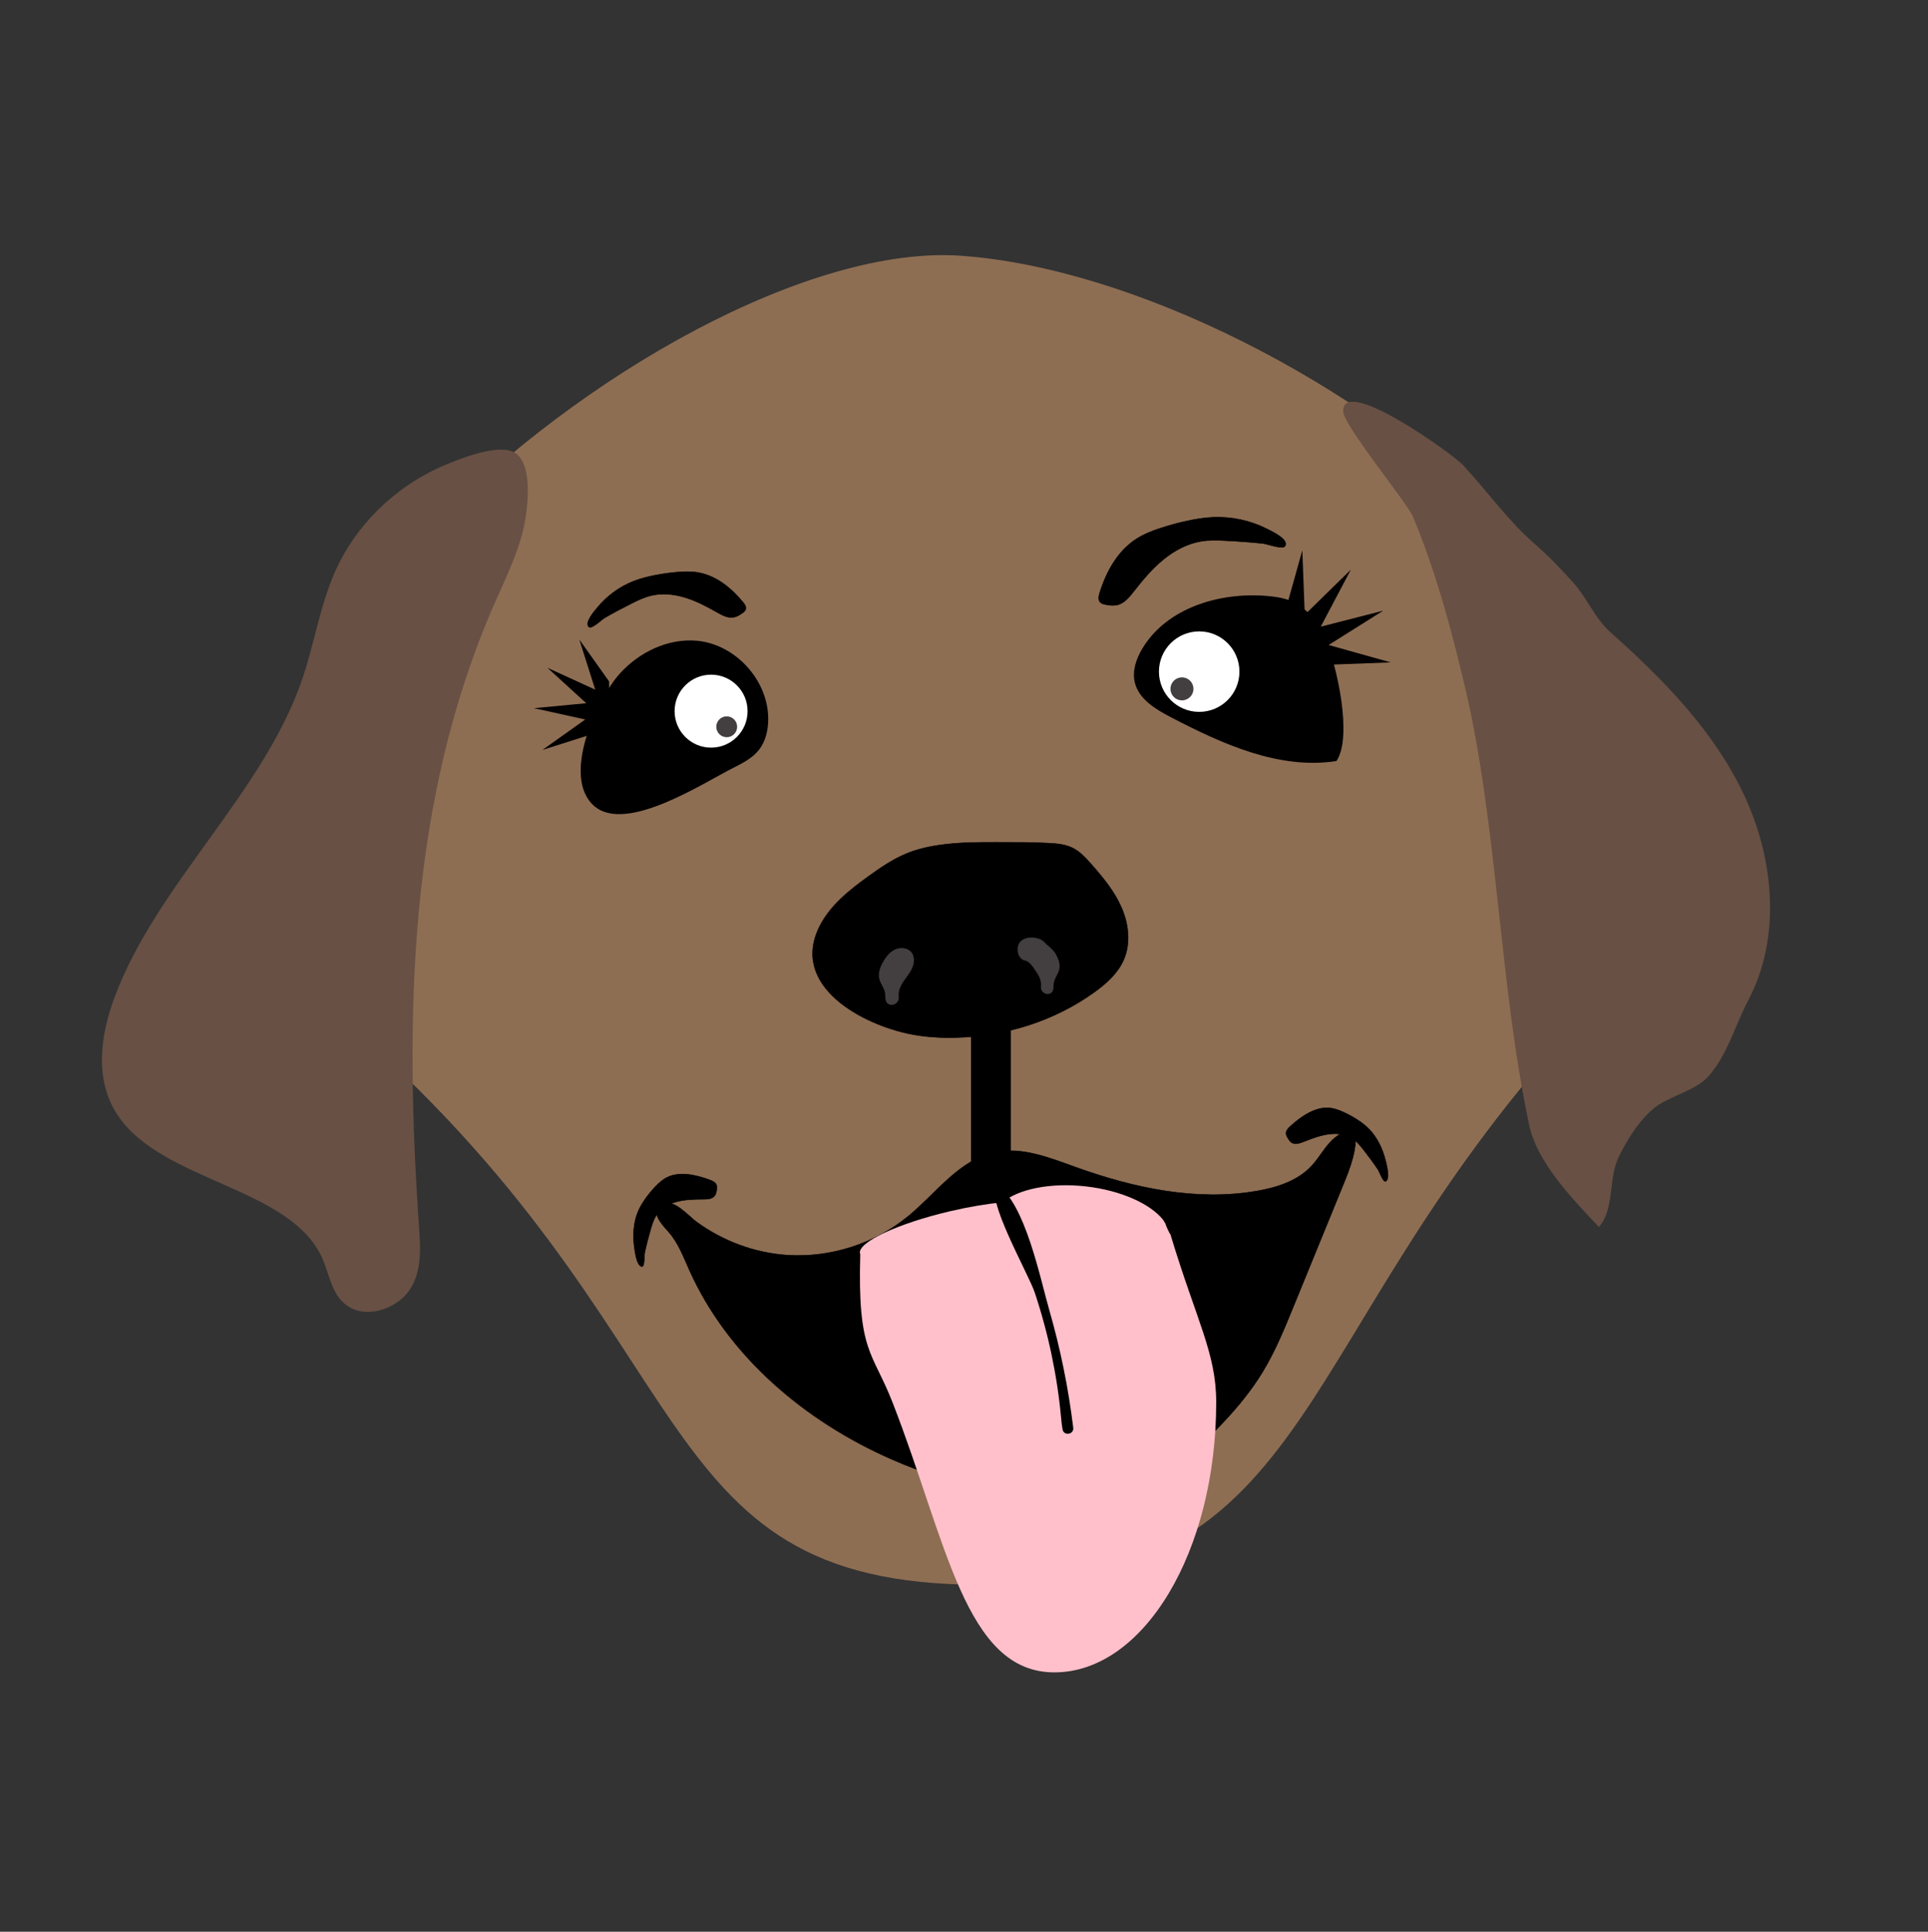 <?xml version="1.0" encoding="UTF-8"?>
<svg id="Lag_5" data-name="Lag 5" xmlns="http://www.w3.org/2000/svg" viewBox="0 0 1078 1080">
  <rect x="0" y="0" width="1078" height="1080" fill="#333333" stroke="none"/>
  <defs>
    <style>
      .cls-1 {
        fill: #8e6e53;
      }

      .cls-2 {
        stroke: #000;
        stroke-miterlimit: 10;
        stroke-width: .25px;
      }

      .cls-3 {
        fill: #433e3f;
      }

      .cls-4 {
        fill: pink;
      }

      .cls-5 {
        fill: #685044;
      }

      .cls-6 {
        fill: #fff;
      }
    </style>
  </defs>
  <path class="cls-1" d="M885,568.5c-166,178.5-145.08,317.5-337,317.5s-149.26-138.31-358-317.5C24,426,370.01,130.95,537.5,143c191.42,13.78,507.53,253.42,347.5,425.5Z"/>
  <path d="M741.11,357.53c-3.89-8.7-9.67-17.14-18.33-21.13-4.42-2.03-9.31-2.78-14.15-3.2-26.61-2.31-56.33,6.59-70,29.54-3.34,5.61-5.64,12.29-4.17,18.66,2.19,9.5,11.67,15.17,20.32,19.66,28.79,14.96,60.39,29.37,92.45,24.44,9.25-13.5.1-54.09-6.12-67.98Z"/>
  <path d="M410.27,429.16c5.23-2.61,10.6-5.43,14.18-10.05,3.7-4.77,5.07-11.01,5.09-17.04.07-21.59-18.11-41.7-39.61-43.81-16.28-1.59-32.61,6.32-43.53,18.5-12.65,14.1-32.94,57.91-14.01,74.01,18.01,15.31,61.49-13.44,77.87-21.6Z"/>
  <path class="cls-2" d="M353.46,337.23c3.21-1.61,6.48-3.18,9.96-4.09,6.37-1.66,13.18-1.01,19.49.89s12.18,5,17.9,8.25c2.99,1.7,6.3,3.51,9.66,2.8,1.61-.34,3.04-1.23,4.4-2.15.87-.59,1.79-1.28,2.08-2.29.4-1.41-.55-2.81-1.48-3.94-6.49-7.9-14.95-14.82-25.02-16.6-4.03-.71-8.16-.57-12.24-.2-4.13.37-8.23.95-12.3,1.76-3.83.76-7.63,1.72-11.28,3.11-8.04,3.07-15.24,8.3-20.69,14.96-1.36,1.66-7.59,8.71-4.6,10.84,1.66,1.19,7.15-4.2,8.74-5.12,5.03-2.91,10.18-5.61,15.37-8.21Z"/>
  <path class="cls-2" d="M685.09,302.29c-4.38-.22-8.8-.37-13.15.3-7.97,1.24-15.36,5.23-21.59,10.35-6.23,5.11-11.42,11.33-16.36,17.65-2.58,3.3-5.48,6.88-9.6,7.72-1.97.4-4,.11-5.97-.24-1.26-.23-2.62-.54-3.42-1.51-1.11-1.35-.69-3.35-.17-5.03,3.64-11.78,9.97-23.43,20.51-30.22,4.22-2.72,8.95-4.55,13.73-6.11,4.83-1.58,9.74-2.91,14.71-3.98,4.68-1.01,9.41-1.79,14.18-2.02,10.51-.5,21.08,1.77,30.34,6.44,2.31,1.16,12.63,5.89,10.25,9.66-1.32,2.1-10.03-1.16-12.26-1.41-7.03-.77-14.11-1.25-21.19-1.61Z"/>
  <path class="cls-2" d="M509.99,578.34c7.78,1.46,15.73,1.94,23.65,1.79,27.93-.54,55.84-9.17,78.46-25.56,6.63-4.8,12.98-10.51,16.24-18.02,3.98-9.18,2.73-19.97-1.26-29.14s-10.48-17-17.11-24.49c-3.03-3.42-6.22-6.88-10.33-8.89-4.15-2.03-8.89-2.42-13.5-2.66-9.5-.49-19.03-.49-28.54-.48-10.76,0-21.57.01-32.23,1.54-6.29.9-12.53,2.33-18.42,4.74-7.78,3.18-14.77,8-21.58,12.93-10.55,7.64-21.16,16.05-27.04,27.67-17.03,33.62,24.29,55.42,51.67,60.57Z"/>
  <rect class="cls-2" x="543" y="571" width="22" height="85"/>
  <path class="cls-2" d="M363.81,687.37c.76-2.64,1.57-5.28,2.9-7.5,2.45-4.07,6.56-6.54,11.17-7.85s9.72-1.5,14.84-1.51c2.67,0,5.6-.07,6.99-2.08.67-.96.89-2.27,1.07-3.57.11-.84.19-1.76-.28-2.67-.65-1.26-2.03-1.92-3.24-2.38-8.41-3.22-17.28-4.83-23.86-1.78-2.63,1.22-4.8,3.14-6.79,5.2-2.02,2.09-3.9,4.34-5.61,6.73-1.62,2.26-3.1,4.66-4.23,7.32-2.49,5.88-3.18,13.04-2.05,20.53.28,1.87,1.23,10,4.17,10.33,1.64.18,1.31-6.35,1.6-7.76.94-4.43,2.09-8.76,3.31-13.03Z"/>
  <path class="cls-2" d="M762.5,643.01c-1.69-2.17-3.42-4.32-5.48-5.88-3.78-2.86-8.53-3.63-13.29-3.12s-9.57,2.23-14.33,4.13c-2.48.99-5.22,2.02-7.26.67-.98-.65-1.68-1.78-2.32-2.92-.42-.73-.83-1.57-.74-2.58.13-1.41,1.17-2.53,2.12-3.41,6.6-6.12,14.24-10.92,21.48-10.54,2.9.15,5.62,1.13,8.24,2.3,2.65,1.18,5.23,2.57,7.72,4.16,2.34,1.49,4.61,3.17,6.65,5.22,4.5,4.53,7.81,10.92,9.55,18.29.43,1.84,2.58,9.74-.03,11.14-1.45.78-3.58-5.41-4.38-6.6-2.53-3.76-5.2-7.35-7.92-10.86Z"/>
  <path class="cls-2" d="M439.99,701.69c24.44,1.67,49.41-6.42,68.33-22.15,15.37-12.78,28.08-31.01,47.54-35.27,15.24-3.33,30.72,2.91,45.41,8.21,32.67,11.77,67.87,19.36,102.03,13.29,11.01-1.96,22.3-5.63,29.98-13.84,3.77-4.03,6.48-8.95,10.17-13.05,3.69-4.1,8.88-7.45,14.33-6.79,1.24,10.43-2.81,20.68-6.77,30.39-9.29,22.73-18.58,45.46-27.87,68.19-5.05,12.36-10.14,24.79-17.05,36.2-12.1,19.98-29.36,36.13-46.4,52.02-7.2,6.71-14.57,13.51-23.69,17.12-8.19,3.25-17.25,3.69-26.06,3.63-38.18-.26-76.28-8.38-111.31-23.72-48.31-21.16-91.61-57.51-113.28-106-3.3-7.39-6.2-15.19-11.58-21.22-3.48-3.9-11.37-12.17-3.2-15.74,6.31-2.76,14.47,6.95,18.73,10.07,14.74,10.8,32.51,17.43,50.68,18.67Z"/>
  <path class="cls-5" d="M187.54,319.15c-8.7,19.56-11.72,40.61-18.6,60.7-21.87,63.83-81.19,114.25-104.85,177.61-8.1,21.7-11.42,46.59,1.9,66.32,25.18,37.31,97.1,39.81,114.45,80.25,4.12,9.61,5.3,21.47,15.37,27.02,11.33,6.25,27.45-.44,33.74-10.64s5.57-22.38,4.78-33.89c-8.1-117.7-6.26-238.83,42.23-349.21,6.24-14.2,13.27-28.28,16.45-43.21,1.95-9.14,5.35-34.24-4.97-40.89-8.75-5.63-30.41,3.09-39.32,6.83-28.21,11.84-50.08,34.18-61.17,59.11Z"/>
  <path class="cls-5" d="M818.88,383.1c18.51,78.04,19.4,167.46,36.12,245.9,4.49,21.06,24.23,41.33,39,57,8.86-10.05,5.15-26.95,11-39,4.91-10.1,12.58-22.59,21.85-28.93,8.15-5.57,21.54-8.73,28.15-16.07,10.82-12.01,14.99-28.48,22.52-42.79,18.36-34.87,14.54-78.33-2.05-114.08-16.59-35.75-45.01-64.95-74.47-91.13-9.8-8.71-13.17-19.3-22-29-7.06-7.76-13.1-14.09-21-21-15.42-13.5-25.84-28.77-40-44-5.71-6.14-67.42-50.56-67-30,.16,7.73,35.88,51.35,39.01,58.82,4.3,10.25,8.1,20.7,11.57,31.25,6.82,20.7,12.26,41.83,17.29,63.03Z"/>
  <circle class="cls-6" cx="670.5" cy="375.5" r="22.5"/>
  <circle class="cls-3" cx="660.86" cy="385.14" r="6.43"/>
  <path class="cls-3" d="M497.72,561.71c2.1.54,4.49-1.07,4.77-3.22.1-.72-.01-1.45-.03-2.18-.06-2.93,1.4-5.68,3.06-8.09s3.6-4.69,4.7-7.41,1.23-6.07-.59-8.37c-2.08-2.62-6.13-3-9.16-1.6s-5.19,4.2-6.82,7.12c-1.55,2.79-2.76,6.02-2.05,9.13.69,3.03,3.01,5.48,3.31,8.62.23,2.36-.3,5.22,2.8,6.01Z"/>
  <path class="cls-3" d="M586.52,555.65c-1.97.5-4.22-1.01-4.48-3.02-.09-.67.01-1.36.03-2.04.06-2.74-1.31-5.31-2.88-7.57s-3.48-5.55-6.18-6.02c-3.94-.68-5.77-7.76-2-11,3.48-2.99,10.32-2.06,12.92.75,2.14,2.3,4.88,3.93,6.41,6.67,1.46,2.61,2.59,5.63,1.92,8.54-.65,2.83-2.82,5.13-3.11,8.07-.22,2.21.28,4.88-2.63,5.62Z"/>
  <path class="cls-4" d="M654.4,690.1c-.18-.22-.33-.46-.48-.7-.04-.07-.09-.14-.13-.21-.15-.26-.28-.53-.38-.81.18.37.15.29-.12-.26-.15-.31-.31-.63-.46-.94-.37-.78-.71-1.58-1-2.4-.09-.23-.16-.47-.23-.71-.02-.04-.04-.08-.07-.13-.17-.3-1.14-1.52-.3-.61-.18-.19-.33-.39-.46-.6-.06-.09-.11-.19-.17-.28-.09-.15-.18-.3-.26-.46-7.19-8.96-23.48-16.43-43.08-18.67-19.99-2.28-37.87,1.5-46.73,8.89-8.54.81-18.54,2.46-29.12,4.93-29.37,6.86-52.01,17.44-50.57,23.64.03.15.1.29.16.43-1.58,55.05,6.77,54.01,18.01,82.79,30.32,77.69,40.52,151,90.5,151s90.5-67.61,90.5-151c0-27.63-10.88-45.11-25.6-93.9Z"/>
  <circle class="cls-6" cx="397.59" cy="397.6" r="20.4"/>
  <circle class="cls-3" cx="406.33" cy="406.34" r="5.83"/>
  <path d="M337.01,401.41c-1.8,3.51-4.2,6.49-6.78,9.32l-26.95,8.55,23.96-17.03-28.71-6.31,29.26-2.77-21.71-19.82,26.73,12.23-8.89-28.02,16.63,23.4c.13,7.05-.24,14-3.55,20.45Z"/>
  <path d="M731.24,363.7c3.53,3.31,7.54,5.76,11.7,7.94l34.66-1.31-34.72-9.72,30.52-19.19-34.93,8.94,16.84-31.88-25.78,25.21-1.36-36.03-9.5,33.91c2.78,8.19,6.08,16.06,12.57,22.14Z"/>
  <path d="M593.33,793.02c.18,1.99.41,4.07.77,6.12.68,3.83,6.45,2.93,5.98-.93-2.72-22.27-7.21-44.32-13.42-65.88-5.17-17.96-13.38-59.17-29.07-69.99-7.55,6.38,17.42,49.66,20.97,60.31,7.59,22.79,12.58,46.45,14.77,70.37Z"/>
</svg>